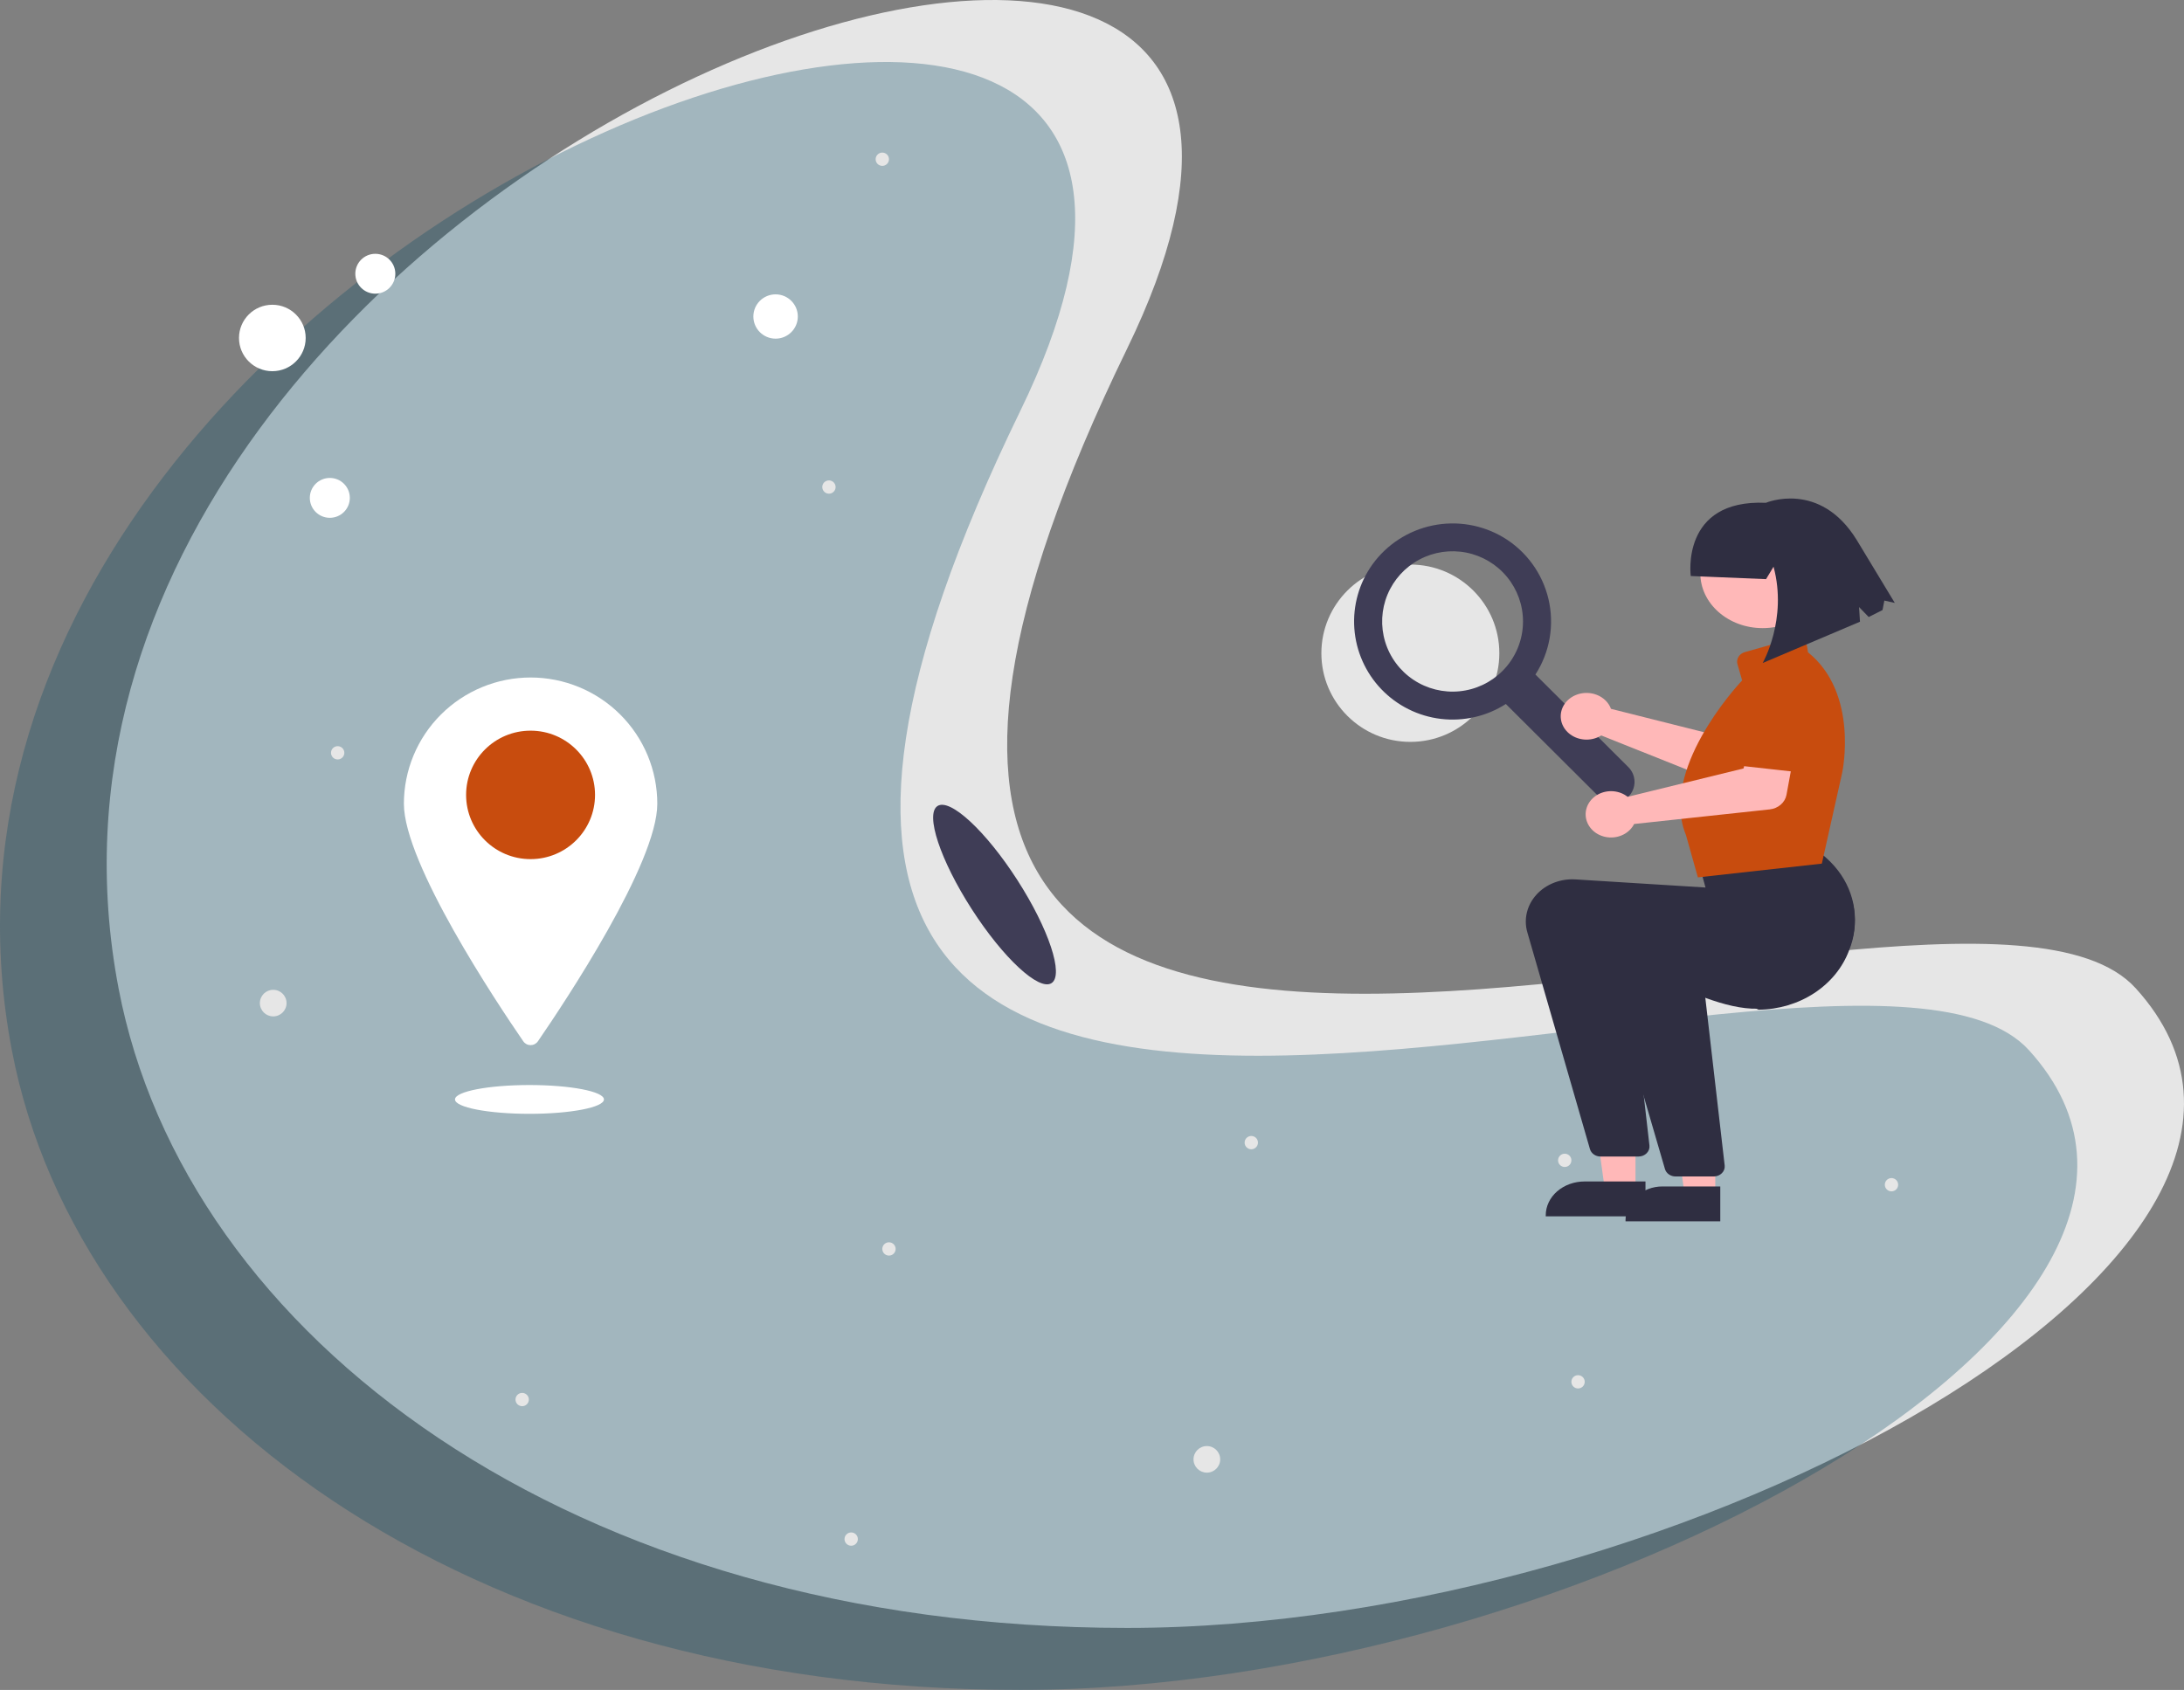 <svg width="438" height="339" viewBox="0 0 438 339" fill="none" xmlns="http://www.w3.org/2000/svg">
<rect x="0" y="0" width="438" height="339" fill="#808080" stroke="none"/>
<g clip-path="url(#clip0_69315_98758)">
<path d="M282.846 148.82C292.701 148.82 300.691 140.857 300.691 131.035C300.691 121.213 292.701 113.25 282.846 113.25C272.99 113.25 265 121.213 265 131.035C265 140.857 272.99 148.82 282.846 148.82Z" fill="#E6E6E6"/>
<path d="M326.578 153.894L307.929 135.308C309.358 133.092 310.327 130.613 310.778 128.017C311.228 125.422 311.151 122.762 310.551 120.196C309.952 117.631 308.841 115.211 307.286 113.081C305.731 110.951 303.762 109.153 301.498 107.795C297.233 105.256 292.166 104.406 287.302 105.413C282.438 106.42 278.131 109.211 275.233 113.232C272.567 116.958 271.287 121.493 271.612 126.057C271.937 130.621 273.848 134.93 277.016 138.243C280.183 141.555 284.41 143.665 288.969 144.208C293.528 144.752 298.134 143.695 301.997 141.221L320.646 159.806C321.432 160.589 322.499 161.029 323.611 161.029C324.723 161.029 325.79 160.588 326.576 159.804C327.363 159.021 327.805 157.958 327.805 156.849C327.805 155.741 327.364 154.678 326.578 153.894ZM301.3 134.615C298.99 136.918 295.949 138.351 292.697 138.67C289.445 138.989 286.182 138.175 283.465 136.365C280.748 134.556 278.744 131.864 277.795 128.747C276.847 125.631 277.012 122.283 278.262 119.274C279.513 116.265 281.772 113.781 284.654 112.246C287.536 110.711 290.863 110.219 294.068 110.854C297.273 111.49 300.158 113.213 302.231 115.73C304.304 118.248 305.437 121.404 305.437 124.661C305.44 126.51 305.075 128.341 304.365 130.049C303.655 131.757 302.614 133.309 301.3 134.615Z" fill="#3F3D56"/>
<path d="M428.319 198.245C476.012 250.808 337.759 326.56 226.048 326.56C114.336 326.56 37.049 267.866 23.776 198.245C-8.407 29.438 297.982 -77.855 226.048 69.93C121.195 285.344 390.76 156.85 428.319 198.245Z" fill="#E6E6E6"/>
<path d="M406.921 210.683C454.613 263.246 316.361 338.997 204.649 338.997C92.938 338.997 15.651 280.303 2.378 210.683C-29.805 41.876 276.584 -65.417 204.649 82.368C99.796 297.781 369.362 169.288 406.921 210.683Z" fill="#0B4B66" fill-opacity="0.31"/>
<path d="M75.27 58.911C77.486 58.911 79.282 57.121 79.282 54.913C79.282 52.704 77.486 50.914 75.27 50.914C73.054 50.914 71.258 52.704 71.258 54.913C71.258 57.121 73.054 58.911 75.27 58.911Z" fill="white"/>
<path d="M54.617 74.462C58.31 74.462 61.304 71.478 61.304 67.797C61.304 64.117 58.31 61.133 54.617 61.133C50.924 61.133 47.93 64.117 47.93 67.797C47.93 71.478 50.924 74.462 54.617 74.462Z" fill="white"/>
<path d="M155.544 67.933C158.006 67.933 160.002 65.943 160.002 63.49C160.002 61.036 158.006 59.047 155.544 59.047C153.082 59.047 151.086 61.036 151.086 63.49C151.086 65.943 153.082 67.933 155.544 67.933Z" fill="white"/>
<path d="M54.792 203.886C56.269 203.886 57.467 202.693 57.467 201.22C57.467 199.748 56.269 198.555 54.792 198.555C53.315 198.555 52.117 199.748 52.117 201.22C52.117 202.693 53.315 203.886 54.792 203.886Z" fill="#E6E6E6"/>
<path d="M242.034 295.41C243.512 295.41 244.709 294.216 244.709 292.744C244.709 291.272 243.512 290.078 242.034 290.078C240.557 290.078 239.359 291.272 239.359 292.744C239.359 294.216 240.557 295.41 242.034 295.41Z" fill="#E6E6E6"/>
<path d="M67.72 152.345C68.459 152.345 69.058 151.749 69.058 151.013C69.058 150.276 68.459 149.68 67.72 149.68C66.982 149.68 66.383 150.276 66.383 151.013C66.383 151.749 66.982 152.345 67.72 152.345Z" fill="#E6E6E6"/>
<path d="M178.283 251.869C179.021 251.869 179.62 251.272 179.62 250.536C179.62 249.8 179.021 249.203 178.283 249.203C177.544 249.203 176.945 249.8 176.945 250.536C176.945 251.272 177.544 251.869 178.283 251.869Z" fill="#E6E6E6"/>
<path d="M379.337 238.986C380.076 238.986 380.675 238.389 380.675 237.653C380.675 236.917 380.076 236.32 379.337 236.32C378.599 236.32 378 236.917 378 237.653C378 238.389 378.599 238.986 379.337 238.986Z" fill="#E6E6E6"/>
<path d="M316.478 278.525C317.217 278.525 317.816 277.928 317.816 277.192C317.816 276.456 317.217 275.859 316.478 275.859C315.739 275.859 315.141 276.456 315.141 277.192C315.141 277.928 315.739 278.525 316.478 278.525Z" fill="#E6E6E6"/>
<path d="M250.947 230.541C251.685 230.541 252.284 229.944 252.284 229.208C252.284 228.472 251.685 227.875 250.947 227.875C250.208 227.875 249.609 228.472 249.609 229.208C249.609 229.944 250.208 230.541 250.947 230.541Z" fill="#E6E6E6"/>
<path d="M166.244 99.033C166.982 99.033 167.581 98.436 167.581 97.7C167.581 96.964 166.982 96.367 166.244 96.367C165.505 96.367 164.906 96.964 164.906 97.7C164.906 98.436 165.505 99.033 166.244 99.033Z" fill="#E6E6E6"/>
<path d="M176.947 33.275C177.685 33.275 178.284 32.678 178.284 31.942C178.284 31.206 177.685 30.609 176.947 30.609C176.208 30.609 175.609 31.206 175.609 31.942C175.609 32.678 176.208 33.275 176.947 33.275Z" fill="#E6E6E6"/>
<path d="M170.705 310.072C171.443 310.072 172.042 309.475 172.042 308.739C172.042 308.003 171.443 307.406 170.705 307.406C169.966 307.406 169.367 308.003 169.367 308.739C169.367 309.475 169.966 310.072 170.705 310.072Z" fill="#E6E6E6"/>
<path d="M104.72 282.08C105.459 282.08 106.058 281.483 106.058 280.747C106.058 280.011 105.459 279.414 104.72 279.414C103.982 279.414 103.383 280.011 103.383 280.747C103.383 281.483 103.982 282.08 104.72 282.08Z" fill="#E6E6E6"/>
<path d="M313.806 234.095C314.545 234.095 315.144 233.499 315.144 232.763C315.144 232.026 314.545 231.43 313.806 231.43C313.068 231.43 312.469 232.026 312.469 232.763C312.469 233.499 313.068 234.095 313.806 234.095Z" fill="#E6E6E6"/>
<path d="M66.145 103.872C68.361 103.872 70.157 102.082 70.157 99.874C70.157 97.665 68.361 95.875 66.145 95.875C63.929 95.875 62.133 97.665 62.133 99.874C62.133 102.082 63.929 103.872 66.145 103.872Z" fill="white"/>
<path d="M131.822 161.231C131.822 173.174 113.295 201.002 107.88 208.88C107.717 209.118 107.498 209.312 107.242 209.447C106.986 209.582 106.7 209.652 106.411 209.652C106.122 209.652 105.836 209.582 105.58 209.447C105.324 209.312 105.105 209.118 104.942 208.88C99.528 201.002 81 173.174 81 161.231C81 157.905 81.657 154.612 82.934 151.54C84.211 148.467 86.083 145.675 88.443 143.324C90.802 140.972 93.604 139.107 96.687 137.834C99.77 136.561 103.074 135.906 106.411 135.906C109.748 135.906 113.052 136.561 116.135 137.834C119.218 139.107 122.02 140.972 124.379 143.324C126.739 145.675 128.611 148.467 129.888 151.54C131.165 154.612 131.822 157.905 131.822 161.231Z" fill="white"/>
<path d="M106.405 172.339C113.545 172.339 119.333 166.571 119.333 159.455C119.333 152.339 113.545 146.57 106.405 146.57C99.265 146.57 93.477 152.339 93.477 159.455C93.477 166.571 99.265 172.339 106.405 172.339Z" fill="#C84C0E"/>
<path d="M106.185 223.432C114.433 223.432 121.119 222.139 121.119 220.544C121.119 218.949 114.433 217.656 106.185 217.656C97.936 217.656 91.25 218.949 91.25 220.544C91.25 222.139 97.936 223.432 106.185 223.432Z" fill="white"/>
<path d="M322.762 141.51C322.888 141.729 322.993 141.957 323.079 142.192L346.644 148.115L350.891 144.356L358 149.412L351.197 156.728C350.648 157.319 349.901 157.733 349.069 157.908C348.237 158.082 347.366 158.008 346.585 157.696L321.129 147.531C320.265 148.073 319.24 148.364 318.188 148.367C317.137 148.369 316.11 148.081 315.244 147.542C314.377 147.003 313.713 146.239 313.339 145.35C312.965 144.461 312.899 143.49 313.149 142.567C313.4 141.643 313.955 140.811 314.742 140.179C315.528 139.548 316.509 139.149 317.552 139.034C318.596 138.919 319.653 139.095 320.584 139.537C321.515 139.979 322.275 140.667 322.762 141.51Z" fill="#FFB8B8"/>
<path d="M343.999 240L337.901 240L335 219L344 219L343.999 240Z" fill="#FFB8B8"/>
<path d="M345 238L333.396 238C332.425 238 331.462 238.175 330.565 238.516C329.668 238.857 328.853 239.356 328.166 239.985C327.479 240.615 326.935 241.362 326.563 242.185C326.191 243.007 326 243.889 326 244.779V244.999L345 245L345 238Z" fill="#2F2E41"/>
<path d="M327.999 239L321.901 239L319 218L328 218L327.999 239Z" fill="#FFB8B8"/>
<path d="M330 237L317.785 237C316.763 237 315.75 237.175 314.805 237.516C313.861 237.857 313.003 238.356 312.28 238.985C311.557 239.615 310.984 240.362 310.593 241.185C310.201 242.007 310 242.889 310 243.779V243.999L330 244L330 237Z" fill="#2F2E41"/>
<path d="M370.818 190.399C369.539 193.847 367.113 196.849 363.875 198.987C360.638 201.126 356.75 202.297 352.748 202.338L352.445 202.343C349.345 202.423 345.707 201.514 342.137 200.21C335.086 197.631 328.313 193.503 326.516 192.368L329.562 218.993L330.796 229.787C330.827 230.066 330.794 230.348 330.698 230.615C330.602 230.882 330.445 231.127 330.239 231.336C330.032 231.544 329.779 231.711 329.498 231.825C329.216 231.94 328.911 231.999 328.602 232H320.997C320.51 232 320.036 231.854 319.649 231.583C319.263 231.312 318.986 230.933 318.862 230.504L306.307 187.02C305.93 185.718 305.9 184.354 306.218 183.039C306.537 181.725 307.195 180.499 308.138 179.462C309.081 178.424 310.283 177.607 311.643 177.076C313.003 176.545 314.482 176.316 315.958 176.408L342.039 178.033L340.217 171.407L363.497 170L363.566 170.045C364.124 170.414 364.667 170.802 365.186 171.207C366.484 172.205 367.635 173.351 368.609 174.618C370.353 176.89 371.465 179.513 371.849 182.261C372.234 185.01 371.88 187.803 370.818 190.399Z" fill="#2F2E41"/>
<path d="M370.814 190.681C369.53 194.107 367.095 197.089 363.847 199.215C360.598 201.34 356.696 202.504 352.68 202.544C348.84 200.794 345.135 198.815 341.589 196.619L342.031 200.429L345.884 233.801C345.915 234.078 345.881 234.359 345.785 234.624C345.689 234.889 345.532 235.133 345.324 235.34C345.117 235.547 344.864 235.713 344.581 235.827C344.298 235.94 343.992 235.999 343.682 236H336.051C335.561 236 335.085 235.854 334.698 235.585C334.31 235.316 334.032 234.939 333.908 234.513L329.411 219.093L321.308 191.305C320.93 190.012 320.899 188.656 321.219 187.35C321.539 186.044 322.199 184.826 323.146 183.795C324.092 182.765 325.298 181.952 326.663 181.424C328.027 180.897 329.512 180.669 330.994 180.761L357.167 182.376L355.339 175.792L368.597 175C370.347 177.258 371.463 179.864 371.849 182.595C372.235 185.326 371.88 188.101 370.814 190.681Z" fill="#2F2E41"/>
<path d="M365.195 173.262L365.371 173.242L369.453 154.989C369.488 154.83 372.824 139.085 362.595 130.854L362.417 129.727C362.372 129.439 362.258 129.163 362.084 128.919C361.91 128.674 361.679 128.467 361.409 128.312C361.138 128.156 360.833 128.056 360.516 128.017C360.199 127.979 359.876 128.004 359.57 128.09L349.934 130.809C349.388 130.962 348.929 131.301 348.652 131.755C348.375 132.209 348.302 132.743 348.448 133.245L349.385 136.486C348.086 137.873 332.796 154.618 338.122 167.518L340.507 176L365.195 173.262Z" fill="#C84C0E"/>
<path d="M325.777 159.404C326.004 159.534 326.22 159.681 326.422 159.842L349.662 154.15L351.181 149L360 150.076L358.281 159.432C358.143 160.188 357.739 160.882 357.131 161.411C356.522 161.939 355.743 162.273 354.909 162.363L327.721 165.293C327.289 166.151 326.582 166.868 325.692 167.35C324.803 167.831 323.774 168.054 322.742 167.989C321.71 167.924 320.724 167.574 319.916 166.985C319.108 166.396 318.515 165.597 318.216 164.693C317.918 163.79 317.928 162.825 318.246 161.927C318.563 161.029 319.173 160.24 319.994 159.666C320.814 159.092 321.807 158.759 322.84 158.712C323.873 158.665 324.898 158.906 325.777 159.404Z" fill="#FFB8B8"/>
<path d="M349.991 153.717L361.426 154.984C361.751 155.02 362.082 154.995 362.395 154.912C362.708 154.828 362.997 154.687 363.241 154.499C363.485 154.31 363.679 154.079 363.81 153.82C363.941 153.562 364.006 153.282 364 153L363.782 143.118C363.987 141.685 363.523 140.241 362.492 139.102C361.46 137.964 359.946 137.223 358.281 137.043C356.616 136.862 354.935 137.258 353.608 138.141C352.281 139.025 351.416 140.325 351.202 141.756L348.086 151.237C347.997 151.509 347.977 151.793 348.027 152.072C348.078 152.351 348.197 152.617 348.378 152.852C348.559 153.088 348.797 153.287 349.075 153.436C349.353 153.585 349.666 153.681 349.991 153.717Z" fill="#C84C0E"/>
<path d="M353.5 126C346.596 126 341 121.075 341 115C341 108.925 346.596 104 353.5 104C360.404 104 366 108.925 366 115C366 121.075 360.404 126 353.5 126Z" fill="#FFB8B8"/>
<path d="M354.181 116.174L355.684 113.68C358.531 124.251 353.503 133 353.503 133L373.019 124.714L372.833 121.775L374.764 123.772L377.539 122.378L377.906 120.472L380 120.944L372.355 108.3C364.934 96.267 354.147 100.861 354.147 100.861C336.985 100.118 339.081 115.55 339.081 115.55L354.181 116.174Z" fill="#2F2E41"/>
<path d="M210.881 197.214C213.405 195.601 210.335 186.34 204.024 176.527C197.712 166.715 190.549 160.068 188.024 161.681C185.5 163.294 188.57 172.556 194.881 182.368C201.193 192.18 208.356 198.827 210.881 197.214Z" fill="#3F3D56"/>
</g>
<defs>
<clipPath id="clip0_69315_98758">
<rect width="438" height="339" fill="white"/>
</clipPath>
</defs>
</svg>

